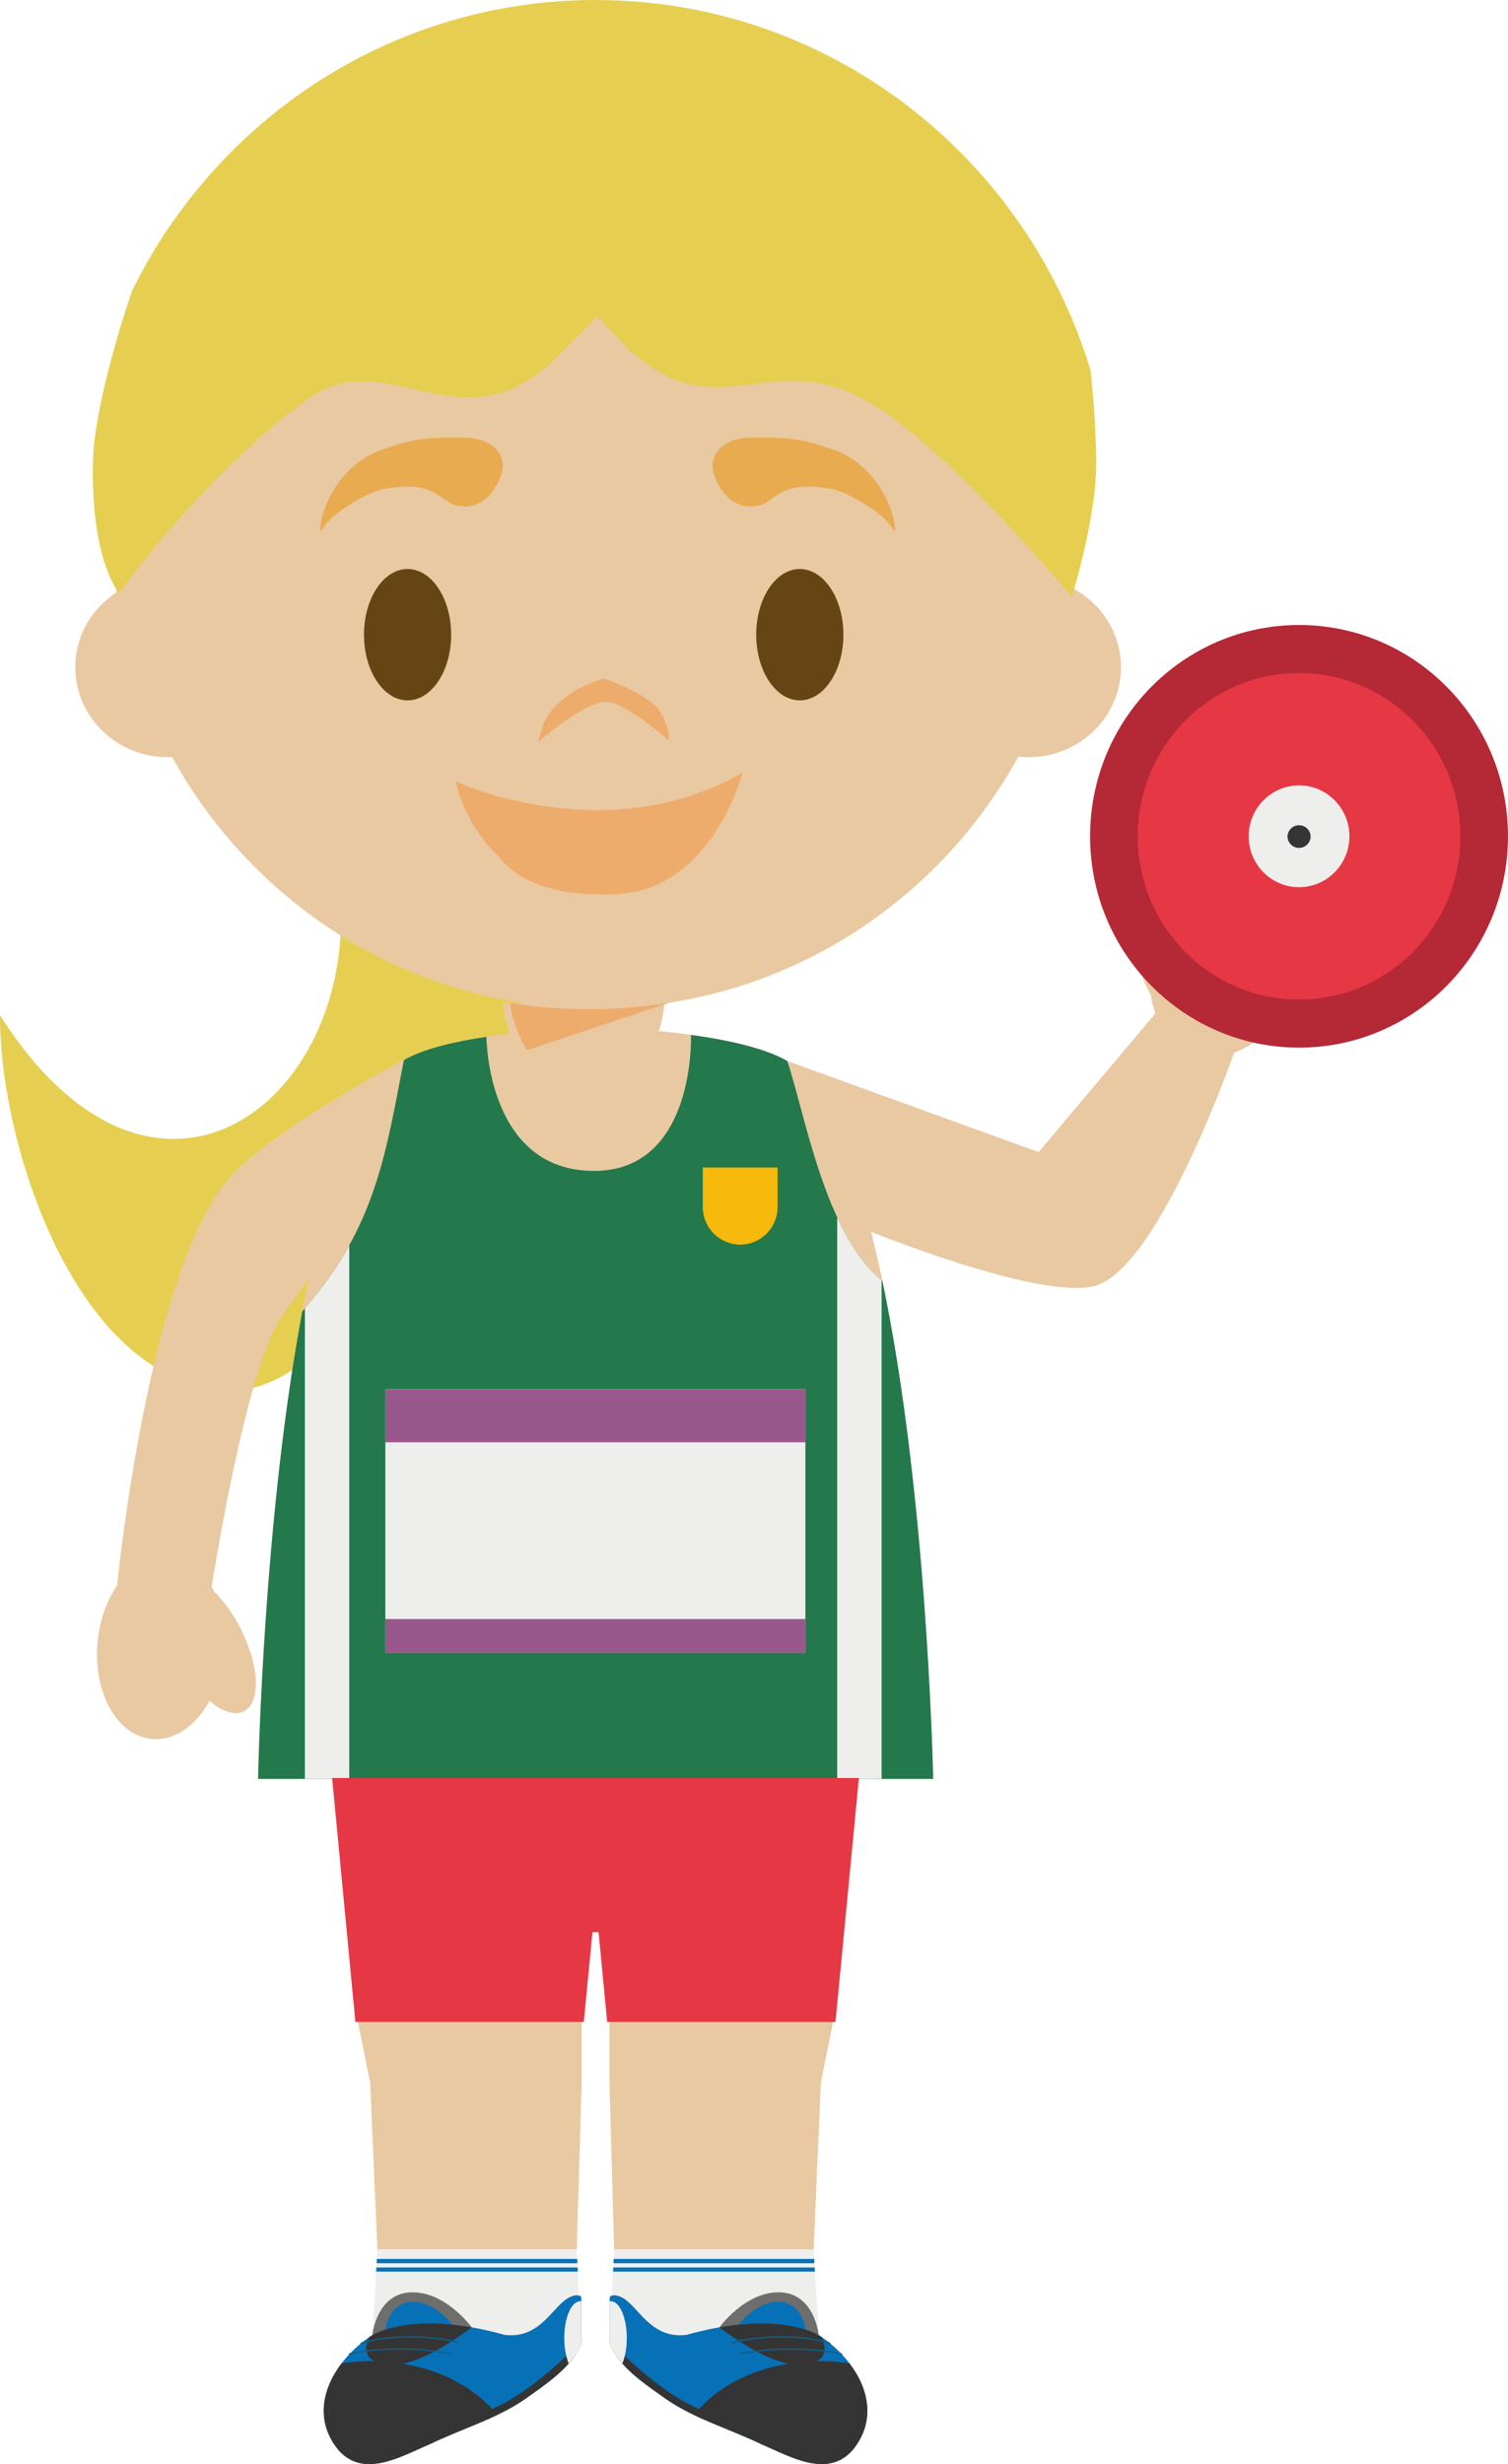 <svg version="1.1" xmlns="http://www.w3.org/2000/svg" xmlns:xlink="http://www.w3.org/1999/xlink" width="73.158" height="119.516" viewBox="0,0,73.158,119.516"><g transform="translate(-203.313,-120.012)"><g data-paper-data="{&quot;isPaintingLayer&quot;:true}" fill-rule="evenodd" stroke="none" stroke-width="1" stroke-linecap="butt" stroke-linejoin="miter" stroke-miterlimit="10" stroke-dasharray="" stroke-dashoffset="0" style="mix-blend-mode: normal"><path d="M203.313,169.26c8.392,13.167 19.59,2.182 15.779,-9.46c-2.764,-8.448 12.243,2.751 12.243,2.751c0,0 -8.789,24.492 -16.411,24.86c-7.624,0.363 -11.638,-11.624 -11.611,-18.15" data-paper-data="{&quot;origPos&quot;:null}" fill="#e6cf50"/><path d="M208.983,196.965h0.002zM208.052,199.584c0.111,-1.032 0.452,-1.957 0.938,-2.665v0.013c0.098,-0.949 1.558,-14.79 5.201,-19.502c1.837,-2.375 8.689,-6.007 8.689,-6.007h0.015c2.202,-1.27 7.422,-1.46 7.422,-1.46l1.815,0.08h0.152l1.809,-0.112c0,0 5.195,0.253 7.415,1.538v0.005l12.193,4.417l5.66,-6.724c-0.093,-0.269 -0.162,-0.559 -0.21,-0.867c-0.364,-0.667 -0.662,-1.508 -0.84,-2.437c-0.472,-2.443 0.052,-4.598 1.168,-4.818c0.599,-0.117 1.241,0.345 1.787,1.173c1.202,-1.169 2.684,-1.658 3.92,-1.125c1.896,0.81 2.499,3.7 1.343,6.454c-0.737,1.765 -2.02,3.046 -3.347,3.522h0.002c0,0 -3.53,10.137 -6.606,11.267c-2.239,0.819 -9.557,-1.999 -11.008,-2.575c2.698,10.537 3.014,26.532 3.014,26.532h-32.752c0,0 0.257,-13.903 2.475,-24.333v-0.009c-0.27,0.473 -0.736,1.072 -1.336,1.93c-1.75,2.505 -3.389,13.099 -3.389,13.099c0.041,0.075 0.083,0.141 0.118,0.22c0.498,0.507 0.916,1.087 1.24,1.719c0.952,1.812 1.052,3.641 0.222,4.088c-0.442,0.233 -1.062,0.027 -1.687,-0.493c-0.67,1.215 -1.723,1.959 -2.827,1.84c-1.691,-0.18 -2.853,-2.318 -2.596,-4.77z" data-paper-data="{&quot;origPos&quot;:null}" fill="#e9c9a1"/><path d="M276.47,160.576c0,5.66 -4.537,10.249 -10.135,10.249c-5.6,0 -10.138,-4.59 -10.138,-10.249c0,-5.663 4.538,-10.25 10.138,-10.25c5.598,0 10.136,4.587 10.136,10.25" fill="#b52836"/><path d="M274.163,160.576c0,4.372 -3.505,7.918 -7.83,7.918c-4.322,0 -7.826,-3.546 -7.826,-7.918c0,-4.371 3.504,-7.92 7.827,-7.92c4.324,0 7.829,3.549 7.829,7.92" fill="#e63744"/><path d="M268.777,160.576c0,1.363 -1.095,2.468 -2.442,2.468c-1.35,0 -2.445,-1.105 -2.445,-2.468c0,-1.364 1.095,-2.472 2.445,-2.472c1.347,0 2.442,1.108 2.442,2.472" fill="#eeeeed"/><path d="M266.896,160.576c0,0.31 -0.251,0.561 -0.561,0.561c-0.31,0 -0.561,-0.251 -0.561,-0.561c0.013,-0.301 0.26,-0.538 0.561,-0.538c0.301,0 0.549,0.237 0.561,0.538" fill="#343434"/><path d="M215.834,206.294c0.013,-0.68 0.272,-12.276 2.03,-22.051c0.044,-0.216 0.066,-0.41 0.111,-0.619c3.618,-4.09 4.083,-7.877 4.932,-12.196c0.982,-0.566 2.557,-0.913 4.007,-1.127c0,0 -0.002,6.504 5.217,6.504c4.945,0 4.705,-6.594 4.705,-6.594c1.611,0.22 3.537,0.603 4.673,1.265c0.897,2.717 1.824,8.371 4.61,10.667c2.135,10.123 2.45,23.402 2.464,24.15h-32.75z" fill="#23784c"/><path d="M241.037,176.64v1.904c0.003,0.484 -0.186,0.95 -0.527,1.295c-0.34,0.345 -0.804,0.54 -1.288,0.543c-0.484,-0.003 -0.948,-0.198 -1.288,-0.543c-0.34,-0.345 -0.53,-0.811 -0.527,-1.295v-1.904z" fill="#f6b90c"/><path d="M246.081,206.294h-2.152v-27.234c0.57,1.228 1.266,2.306 2.152,3.052zM220.257,180.42c-0.605,1.091 -1.327,2.113 -2.153,3.048v22.826h2.153v-25.874M222.007,187.386h20.378v12.786h-20.378z" fill="#eeeeed"/><path d="M222.007,187.387h20.378v2.58h-20.378zM222.007,198.54h20.378v1.632h-20.378z" fill="#99588c"/><path d="M230.323,233.456h-8.676l-0.024,-4.345l-0.354,-8.102l-0.632,-3.128h10.896v3.128l-0.242,8.102zM242.763,233.456h-9.348l-0.307,-4.345l-0.23,-8.102v-3.128h10.892l-0.633,3.128l-0.35,8.102z" data-paper-data="{&quot;origPos&quot;:null}" fill="#e9c9a1"/><path d="M244.981,206.25l-1.136,11.833h-11.076l-0.418,-4.352h-0.296l-0.42,4.352h-11.08l-1.13,-11.833h16.073z" fill="#e63744"/><path d="M231.494,233.26h0.02c0.065,0.273 -0.019,0.573 -0.206,0.863c-0.601,0.936 -1.642,1.626 -2.53,2.256c-0.145,0.099 -0.293,0.192 -0.441,0.282h-7.875v-2.661c0.287,-0.269 0.601,-0.535 0.927,-0.739h-0.008l0.243,-4.15h9.668z" fill="#eeeeed"/><path d="M231.324,229.784h-9.741l0.01,-0.206h9.722zM231.344,230.192h-9.784l0.01,-0.202h9.765z" fill="#0771b7"/><path d="M244.674,234.849v1.812h-8.599c-0.152,-0.09 -0.301,-0.19 -0.442,-0.288c-0.889,-0.628 -1.933,-1.315 -2.529,-2.25c-0.185,-0.291 -0.274,-0.59 -0.207,-0.863h0.009l0.204,-4.15h9.677l0.239,4.15h-0.008c0.653,0.414 1.216,0.955 1.656,1.59z" fill="#eeeeed"/><path d="M233.084,229.578h9.729l0.011,0.207h-9.749zM233.065,229.99h9.77l0.013,0.202h-9.792z" fill="#0771b7"/><path d="M221.407,233.261l-0.026,-0.016c0,0 0.198,-1.965 1.836,-2.047c1.696,-0.083 2.98,1.697 2.98,1.697l-4.79,0.365z" fill="#6e6e6d"/><path d="M221.999,233.064c0,0 0.137,-1.352 1.26,-1.407c1.169,-0.057 2.05,1.165 2.05,1.165l-3.293,0.251z" fill="#0771b7"/><path d="M221.407,233.261c0,0 1.968,-1.244 6.388,0c1.787,0.211 2.339,-1.464 3.177,-1.838c0.422,-0.187 0.542,0 0.542,0v1.838c0.065,0.273 -0.019,0.572 -0.207,0.86c-0.6,0.936 -1.641,1.627 -2.528,2.257c-1.374,0.95 -3.113,1.457 -4.63,2.19c-1.373,0.583 -3.182,1.672 -4.412,0.286c-1.626,-1.97 -0.248,-4.369 1.652,-5.593h-0.008v-0.009l0.026,0.008" fill="#0771b7"/><path d="M231.175,234.314c-0.614,0.841 -1.574,1.477 -2.398,2.063c-0.577,0.396 -1.215,0.72 -1.879,1.01l-0.18,-0.37c1.963,-0.579 4.237,-2.906 4.237,-2.906l0.22,0.203M221.407,233.261c0,0 1.493,-0.945 4.79,-0.365c-0.971,0.726 -2.592,1.791 -3.744,1.8c-1.477,0.011 -1.516,-0.68 -1.22,-1.334c0.052,-0.037 0.106,-0.042 0.156,-0.107h-0.008v-0.01l0.026,0.015" fill="#343434"/><path d="M221.334,234.534c2.602,0 4.872,1.05 6.092,2.61c-1.068,0.514 -2.224,0.915 -3.277,1.424c-1.374,0.584 -3.182,1.673 -4.41,0.284c-1.132,-1.369 -0.807,-2.948 0.133,-4.193c0.004,-0.003 0.008,-0.011 0.012,-0.018c0.469,-0.07 0.952,-0.108 1.45,-0.108" fill="#343434"/><path d="M231.46,231.629l0.052,0.002v1.63c0.068,0.272 -0.017,0.572 -0.204,0.86c-0.12,0.185 -0.255,0.361 -0.405,0.528c-0.131,-0.319 -0.216,-0.755 -0.216,-1.237c0,-0.984 0.346,-1.782 0.773,-1.782" fill="#eeeeed"/><path d="M220.272,234.222c-0.017,0 -0.031,-0.011 -0.035,-0.027c-0.005,-0.018 0.008,-0.035 0.026,-0.042c0.022,-0.004 2.163,-0.532 4.919,-0.013c0.017,0.002 0.03,0.022 0.026,0.037c-0.005,0.02 -0.022,0.031 -0.042,0.03c-2.733,-0.52 -4.866,0.008 -4.886,0.012c-0.002,0.002 -0.005,0.003 -0.008,0.003M220.837,233.696c-0.013,0 -0.028,-0.009 -0.033,-0.02c-0.006,-0.02 0.005,-0.04 0.022,-0.044c0.022,-0.009 2.011,-0.669 4.777,-0.033c0.02,0.005 0.029,0.022 0.026,0.04c-0.004,0.02 -0.024,0.033 -0.039,0.026c-2.746,-0.63 -4.723,0.022 -4.742,0.031h-0.011" fill="#145c83"/><path d="M243.001,233.26l-4.788,-0.365c0,0 1.284,-1.78 2.977,-1.697c1.641,0.082 1.837,2.047 1.837,2.047l-0.026,0.016z" fill="#6e6e6d"/><path d="M242.393,233.073l-3.295,-0.251c0,0 0.884,-1.222 2.05,-1.165c1.126,0.055 1.263,1.407 1.263,1.407z" fill="#0771b7"/><path d="M243.001,233.26l0.026,-0.008v0.009h-0.008c1.897,1.224 3.28,3.623 1.654,5.593c-1.232,1.386 -3.04,0.297 -4.414,-0.286c-1.517,-0.733 -3.254,-1.24 -4.627,-2.19c-0.888,-0.63 -1.93,-1.321 -2.532,-2.257c-0.185,-0.288 -0.274,-0.587 -0.209,-0.86v-1.838c0,0 0.124,-0.187 0.545,0c0.837,0.374 1.39,2.049 3.175,1.838c4.423,-1.244 6.39,0 6.39,0" fill="#0771b7"/><path d="M233.235,234.314l0.22,-0.203c0,0 2.274,2.327 4.233,2.906l-0.179,0.37c-0.661,-0.29 -1.301,-0.614 -1.876,-1.01c-0.827,-0.586 -1.787,-1.222 -2.398,-2.063M243.001,233.26l0.026,-0.015v0.01h-0.008c0.052,0.065 0.106,0.07 0.156,0.107c0.294,0.654 0.255,1.345 -1.219,1.334c-1.15,-0.009 -2.772,-1.074 -3.743,-1.8c3.295,-0.58 4.788,0.365 4.788,0.365" fill="#343434"/><path d="M243.073,234.533c0.499,0 0.982,0.038 1.45,0.108c0.004,0.007 0.01,0.015 0.015,0.018c0.94,1.245 1.265,2.824 0.133,4.193c-1.23,1.389 -3.038,0.3 -4.412,-0.284c-1.051,-0.509 -2.209,-0.91 -3.275,-1.424c1.218,-1.56 3.49,-2.61 6.09,-2.61" fill="#343434"/><path d="M232.948,231.63c0.426,0 0.772,0.798 0.772,1.782c0,0.482 -0.082,0.918 -0.215,1.237c-0.149,-0.165 -0.284,-0.342 -0.405,-0.528c-0.185,-0.288 -0.274,-0.588 -0.207,-0.86v-1.63l0.055,-0.002" fill="#eeeeed"/><path d="M244.137,234.222c-0.004,0 -0.007,-0.001 -0.01,-0.003c-0.021,-0.004 -2.15,-0.532 -4.885,-0.012c-0.02,0.001 -0.038,-0.01 -0.04,-0.03c-0.002,-0.008 -0,-0.017 0.005,-0.024c0.005,-0.007 0.013,-0.012 0.021,-0.013c2.751,-0.519 4.895,0.009 4.917,0.013c0.019,0.007 0.03,0.024 0.026,0.042c-0.007,0.017 -0.017,0.027 -0.035,0.027M243.57,233.696h-0.01c-0.02,-0.009 -1.994,-0.661 -4.742,-0.031c-0.016,0.007 -0.033,-0.006 -0.037,-0.026c-0.007,-0.018 0.006,-0.035 0.026,-0.04c2.766,-0.636 4.755,0.024 4.777,0.033c0.017,0.004 0.026,0.024 0.02,0.044c-0.004,0.011 -0.018,0.02 -0.034,0.02" fill="#145c83"/><path d="M233.547,172.148h-3.833c-1.095,0 -1.983,-2.382 -1.983,-3.47h7.803c0,1.088 -0.888,3.47 -1.987,3.47" data-paper-data="{&quot;origPos&quot;:null}" fill="#e9c9a1"/><path d="M228.879,170.952c-0.439,-0.678 -0.748,-1.62 -0.82,-2.3c1.236,0.202 2.505,0.31 3.798,0.31c1.331,0.002 2.66,-0.112 3.972,-0.341l-0.013,0.016l-6.936,2.315" fill="#eeac6c"/><path d="M208.962,148.747c-0.175,-1.182 -0.263,-2.375 -0.263,-3.57c0,-13.119 10.514,-23.75 23.484,-23.75c12.97,0 23.482,10.631 23.482,23.75c0,1.158 -0.08,2.294 -0.238,3.407c1.354,0.751 2.268,2.169 2.268,3.79c0,2.411 -2.009,4.366 -4.483,4.366c-0.17,0 -0.333,-0.011 -0.494,-0.029c-4.014,7.288 -11.705,12.216 -20.535,12.216c-8.821,0 -16.507,-4.92 -20.52,-12.194c-0.072,0.002 -0.141,0.007 -0.211,0.007c-2.477,0 -4.486,-1.955 -4.486,-4.365c0,-1.515 0.79,-2.846 1.996,-3.628" data-paper-data="{&quot;origPos&quot;:null}" fill="#e9c9a1"/><path d="M256.497,142.316c0.034,2.776 -1.186,6.634 -1.186,6.634c0,0 -6.205,-7.429 -9.99,-9.513c-4.628,-2.543 -6.932,1.206 -11.068,-2.093c-0.683,-0.549 -1.96,-1.999 -1.96,-1.999c0,0 -1.557,1.587 -1.97,1.998c-4.649,4.603 -8.132,-0.768 -12.049,2.01c-4.98,3.537 -9.187,9.43 -9.187,9.43c0,0 -1.449,-1.675 -1.249,-6.727c0.058,-1.459 0.757,-4.684 1.893,-7.964c4.111,-8.346 12.63,-14.08 22.476,-14.08c11.307,0 20.87,7.565 24.011,17.961c0.16,1.443 0.253,2.892 0.28,4.343" data-paper-data="{&quot;origPos&quot;:null}" fill="#e6cf50"/><path d="M227.643,142.991c0.234,-0.789 -0.261,-1.752 -1.867,-1.752c-1.607,0 -2.264,-0.035 -4.204,0.682c-2.69,1.2 -2.932,4.432 -2.598,3.74c0.334,-0.693 2.065,-1.729 2.889,-1.92c2.619,-0.49 2.763,0.601 3.579,0.786c1.669,0.379 2.201,-1.536 2.201,-1.536M237.941,142.991c-0.234,-0.789 0.26,-1.752 1.867,-1.752c1.606,0 2.264,-0.035 4.204,0.682c2.69,1.2 2.932,4.432 2.598,3.74c-0.334,-0.693 -2.066,-1.729 -2.889,-1.92c-2.619,-0.49 -2.763,0.601 -3.579,0.786c-1.67,0.379 -2.202,-1.536 -2.202,-1.536" data-paper-data="{&quot;origPos&quot;:null}" fill="#e8ab50"/><path d="M225.2,150.796c0,1.76 -0.947,3.186 -2.114,3.186c-1.168,0 -2.115,-1.426 -2.115,-3.186c0,-1.76 0.947,-3.185 2.115,-3.185c1.167,0 2.114,1.426 2.114,3.185M244.229,150.796c0,1.76 -0.947,3.186 -2.115,3.186c-1.168,0 -2.114,-1.426 -2.114,-3.186c0,-1.76 0.946,-3.185 2.114,-3.185c1.168,0 2.115,1.426 2.115,3.185" data-paper-data="{&quot;origPos&quot;:null}" fill="#664514"/><path d="M232.621,154.056c-1.189,0.162 -3.192,1.947 -3.192,1.947c0,0 0.218,-1.071 0.531,-1.379c0.846,-1.228 2.63,-1.704 2.63,-1.704c0,0 2.296,0.747 2.8,1.687c0.469,0.875 0.36,1.315 0.36,1.315c0,0 -2.242,-1.987 -3.13,-1.866z" fill="#eeac6c"/><path d="M225.41,157.908c0,0 7.294,3.405 13.929,-0.423c0,0 -1.471,5.808 -6.29,5.905c-4.351,0.13 -5.27,-1.584 -5.79,-2.077c-0.523,-0.491 -1.504,-1.881 -1.849,-3.406" fill="#eeac6c"/></g></g></svg>
